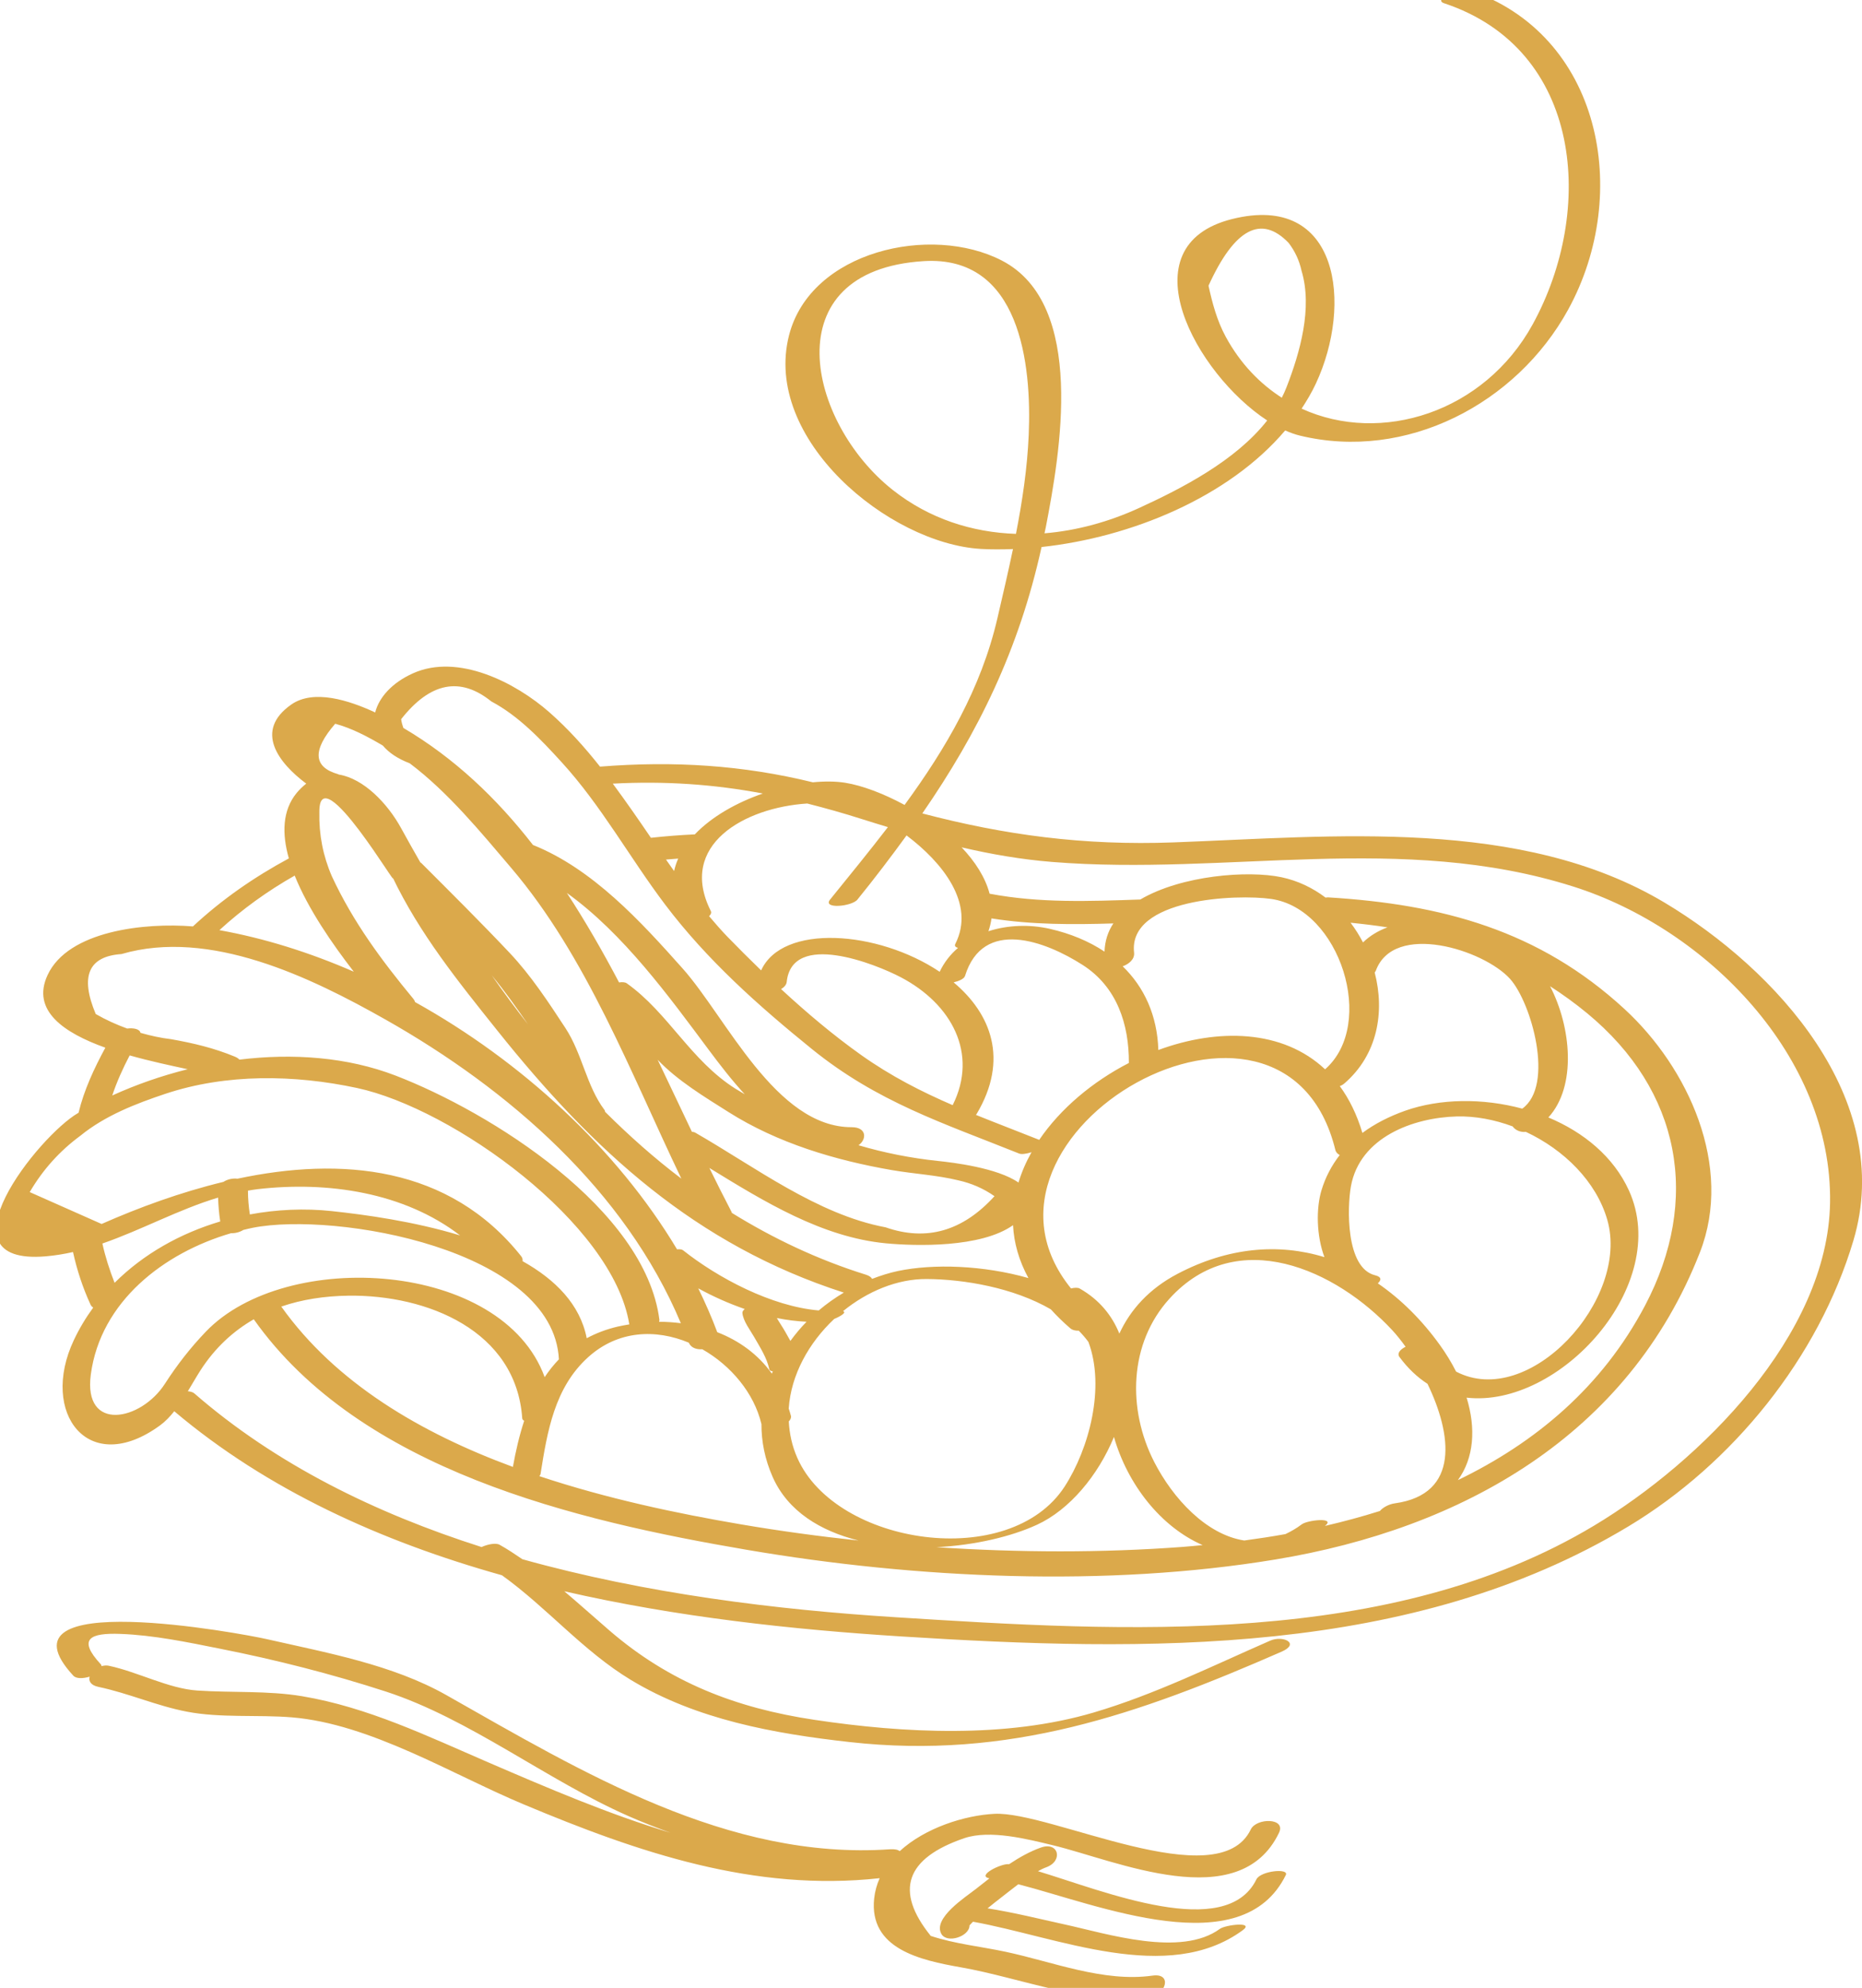 <?xml version="1.0" encoding="utf-8"?>
<!-- Generator: Adobe Illustrator 16.0.4, SVG Export Plug-In . SVG Version: 6.00 Build 0)  -->
<!DOCTYPE svg PUBLIC "-//W3C//DTD SVG 1.1//EN" "http://www.w3.org/Graphics/SVG/1.1/DTD/svg11.dtd">
<svg version="1.1" id="Layer_1" xmlns="http://www.w3.org/2000/svg" xmlns:xlink="http://www.w3.org/1999/xlink" x="0px" y="0px"
	 width="90.304px" height="96.367px" viewBox="0 0 90.304 96.367" enable-background="new 0 0 90.304 96.367" xml:space="preserve">
<path fill="#DBA94B" d="M55.895,95.772c-2.368,0.335-4.845-0.672-7.136-1.158c-1.214-0.257-2.432-0.377-3.618-0.766
	c-1.767-2.185-1.226-3.763,1.625-4.738c1.251-0.423,3.07,0.046,4.302,0.343c3.057,0.737,9.033,3.417,10.962-0.606
	c0.353-0.735-1.098-0.728-1.37-0.16c-1.573,3.281-9.703-0.896-12.432-0.758c-1.433,0.073-3.351,0.671-4.594,1.81
	c-0.079-0.067-0.225-0.107-0.478-0.091c-7.853,0.541-14.921-3.744-21.501-7.47c-2.625-1.486-5.819-2.058-8.732-2.721
	c-1.125-0.256-13.383-2.555-9.364,1.778c0.144,0.153,0.481,0.138,0.788,0.044c-0.056,0.208,0.041,0.415,0.426,0.496
	c1.477,0.312,2.816,0.919,4.297,1.203c1.625,0.312,3.423,0.139,5.074,0.273c3.809,0.312,7.749,2.75,11.223,4.207
	c5.624,2.36,11.222,4.259,17.295,3.591c-0.135,0.306-0.229,0.633-0.267,0.984c-0.258,2.448,2.244,2.991,4.21,3.338
	c2.911,0.511,6.174,1.865,9.159,1.441C56.55,96.703,56.868,95.635,55.895,95.772z M23.688,85.438
	c-2.954-1.273-5.852-2.679-9.045-3.212c-1.65-0.274-3.404-0.162-5.074-0.274c-1.393-0.093-2.894-0.907-4.297-1.202
	c-0.117-0.025-0.234-0.009-0.346,0.02c-0.009-0.028-0.009-0.059-0.036-0.088c-1.153-1.244-0.514-1.529,0.948-1.475
	c1.619,0.06,3.246,0.401,4.83,0.717c2.706,0.535,5.406,1.221,8.031,2.073c4.076,1.323,7.829,4.305,11.785,6.044
	c0.671,0.296,1.351,0.56,2.035,0.806C29.521,87.945,26.59,86.689,23.688,85.438z M60.934,91.106
	c-1.476,3.008-7.379,0.576-10.594-0.396c0.136-0.075,0.269-0.142,0.392-0.186c0.849-0.302,0.613-1.269-0.256-0.958
	c-0.536,0.191-1.045,0.479-1.534,0.804c-0.001,0-0.003,0-0.005-0.001c-0.376-0.045-1.604,0.568-0.951,0.688
	c-0.229,0.177-0.455,0.355-0.675,0.529c-0.465,0.367-2.082,1.4-1.658,2.162c0.27,0.485,1.37,0.128,1.367-0.41
	c0.008-0.006,0.021-0.018,0.047-0.051c0.037-0.046,0.082-0.084,0.123-0.127c4.119,0.741,9.438,3.079,13.08,0.412
	c0.595-0.437-0.842-0.261-1.105-0.068c-1.893,1.387-5.466,0.239-7.518-0.21c-1.249-0.274-2.49-0.585-3.752-0.783
	c0.214-0.176,0.433-0.348,0.65-0.516c0.25-0.194,0.541-0.426,0.841-0.652c3.895,1.004,10.847,3.887,12.974-0.448
	C62.528,90.553,61.138,90.691,60.934,91.106z M80.734,43.759c-6.954-4.156-16.086-3.207-23.819-2.922
	c-4.375,0.161-8.192-0.358-12.184-1.404c2.717-3.936,4.689-7.946,5.783-12.915c4.307-0.464,9.053-2.391,11.815-5.651
	c0.243,0.108,0.481,0.193,0.714,0.25c5.162,1.251,10.502-1.544,13.008-6.104c3.101-5.646,1.608-13.375-4.871-15.521
	c-0.409-0.137-1.71,0.478-1.146,0.665c6.732,2.23,7.332,10.044,4.299,15.566c-2.351,4.278-7.364,5.843-11.207,4.087
	c0.258-0.393,0.497-0.796,0.695-1.223c1.788-3.832,1.139-9.267-4.064-7.969c-5.188,1.295-1.749,7.518,1.7,9.765
	c-1.532,1.954-4.131,3.288-6.214,4.244c-1.467,0.672-3.027,1.099-4.587,1.227c0.02-0.098,0.042-0.192,0.063-0.291
	c0.684-3.55,1.983-10.805-2.129-12.931c-3.439-1.779-9.27-0.469-10.321,3.615c-1.294,5.03,4.825,10.101,9.305,10.364
	c0.502,0.029,1.024,0.025,1.554,0.006c-0.235,1.127-0.499,2.246-0.756,3.359c-0.789,3.396-2.499,6.309-4.501,9.045
	c-1.028-0.556-2.065-0.945-2.883-1.075c-0.458-0.073-0.994-0.077-1.567-0.022c-3.398-0.832-6.733-1.044-10.321-0.76
	c-0.742-0.938-1.542-1.832-2.459-2.637c-1.628-1.431-4.421-2.871-6.611-1.887c-1.016,0.456-1.647,1.165-1.834,1.898
	c-1.257-0.585-2.983-1.143-4.069-0.384c-1.817,1.27-0.628,2.823,0.725,3.834c-0.158,0.126-0.315,0.271-0.468,0.456
	c-0.69,0.846-0.716,1.965-0.375,3.169c-1.691,0.913-3.24,1.985-4.652,3.297c-2.319-0.19-6.047,0.203-7.048,2.356
	C1.505,48.989,3.1,50.07,5.109,50.789c-0.542,1.002-1.033,2.048-1.299,3.155c-0.008,0.003-0.014,0.007-0.021,0.011
	c-1.914,1.105-6.929,7.399-1.577,6.949c0.454-0.039,0.896-0.111,1.329-0.209c0.193,0.88,0.473,1.729,0.85,2.55
	c0.028,0.061,0.074,0.106,0.129,0.144c-0.358,0.489-0.673,1.014-0.939,1.577c-1.669,3.532,0.703,6.678,4.187,4.128
	c0.252-0.185,0.476-0.421,0.683-0.681c4.521,3.82,10.044,6.312,15.892,7.951c2.19,1.571,3.934,3.673,6.253,5.074
	c3.189,1.926,6.944,2.602,10.602,3.011c7.739,0.868,14.016-1.347,20.955-4.379c0.921-0.401,0.069-0.807-0.552-0.535
	c-2.825,1.234-5.58,2.601-8.545,3.479c-4.269,1.263-9.219,1.009-13.56,0.358c-3.812-0.571-7.032-1.822-9.946-4.336
	c-0.739-0.639-1.453-1.278-2.182-1.896c5.457,1.253,11.083,1.858,16.344,2.19c11.847,0.748,24.736,0.994,35.259-5.332
	c5.063-3.045,9.225-8.186,10.915-13.857C91.934,53.275,86.114,46.976,80.734,43.759z M59.448,16.329
	c-0.424-0.78-0.649-1.621-0.837-2.479c1.257-2.763,2.552-3.456,3.881-2.08c0.314,0.407,0.522,0.859,0.63,1.355
	c0.544,1.801-0.073,3.965-0.731,5.655c-0.066,0.17-0.143,0.337-0.226,0.501C61.096,18.593,60.154,17.626,59.448,16.329z
	 M43.306,23.759c-4.141-3.258-5.848-10.644,1.491-11.1c4.686-0.291,5.241,5.004,5.094,8.424c-0.069,1.61-0.309,3.211-0.619,4.798
	C47.145,25.809,45.073,25.15,43.306,23.759z M41.781,39.7c0.429,0.137,0.854,0.266,1.281,0.396
	c-0.913,1.188-1.865,2.351-2.804,3.512c-0.382,0.472,1.053,0.34,1.326,0.001c0.849-1.047,1.633-2.079,2.382-3.11
	c1.739,1.308,3.355,3.309,2.365,5.259c-0.051,0.1,0.012,0.161,0.13,0.193c-0.366,0.314-0.671,0.699-0.889,1.158
	c-2.999-2.008-7.63-2.339-8.658-0.067c-0.558-0.54-1.108-1.088-1.645-1.642c-0.308-0.317-0.593-0.652-0.878-0.985
	c0.082-0.082,0.124-0.169,0.082-0.251c-1.611-3.201,1.625-5.017,4.677-5.212C40.018,39.172,40.89,39.416,41.781,39.7z
	 M52.508,46.779c1.668,1.066,2.251,2.882,2.241,4.751c-1.754,0.902-3.316,2.208-4.348,3.727c-1.047-0.417-2.069-0.805-3.07-1.21
	c0.01-0.013,0.024-0.027,0.032-0.041c1.582-2.654,0.69-4.872-1.113-6.383c0.27-0.067,0.509-0.175,0.552-0.312
	C47.675,44.488,50.683,45.611,52.508,46.779z M47.937,45.143c0.071-0.208,0.121-0.415,0.148-0.621
	c1.964,0.309,3.931,0.304,5.912,0.243c-0.267,0.396-0.411,0.855-0.43,1.367c-0.762-0.507-1.661-0.879-2.658-1.106
	C49.942,44.806,48.88,44.839,47.937,45.143z M66.67,47.143c0.015-0.026,0.039-0.046,0.051-0.075
	c0.869-2.401,5.234-1.034,6.514,0.385c1.031,1.146,2.172,5.153,0.593,6.291c-1.917-0.517-3.997-0.495-5.688,0.104
	c-0.762,0.271-1.461,0.625-2.066,1.073c-0.267-0.896-0.64-1.647-1.096-2.269c0.081-0.03,0.156-0.073,0.223-0.131
	C66.813,51.131,67.169,49.055,66.67,47.143z M65.5,44.731c0.608,0.06,1.203,0.133,1.789,0.224c-0.448,0.167-0.851,0.406-1.186,0.731
	C65.929,45.353,65.73,45.032,65.5,44.731z M75.175,47.809c0.608,0.392,1.21,0.824,1.802,1.313c4.545,3.751,5.51,9.03,2.81,14.157
	c-2.09,3.967-5.327,6.66-9.082,8.473c0.782-1.072,0.882-2.506,0.423-3.998c4.499,0.518,9.959-5.456,7.872-10.044
	c-0.746-1.639-2.199-2.826-3.906-3.539C76.477,52.663,76.202,49.774,75.175,47.809z M77.952,59.137
	c1.107,3.858-3.795,9.208-7.334,7.354c-0.221-0.437-0.483-0.869-0.788-1.292c-0.882-1.224-1.898-2.225-3.009-2.987
	c0.171-0.151,0.199-0.31-0.132-0.391c-1.433-0.351-1.353-3.307-1.172-4.31c0.432-2.381,3.022-3.335,5.142-3.389
	c0.89-0.021,1.814,0.153,2.701,0.482c0.123,0.176,0.365,0.295,0.643,0.266C75.846,55.732,77.417,57.271,77.952,59.137z
	 M63.135,73.894c-0.266,0.201-0.532,0.35-0.795,0.475c-0.663,0.119-1.329,0.221-1.995,0.31c-1.85-0.285-3.466-2.048-4.37-3.813
	c-1.304-2.549-1.229-5.736,0.738-7.905c3.285-3.622,8.105-1.398,10.815,1.529c0.202,0.219,0.421,0.49,0.64,0.796
	c-0.258,0.131-0.428,0.318-0.294,0.5c0.411,0.556,0.868,0.982,1.358,1.298c1.165,2.405,1.604,5.354-1.587,5.794
	c-0.298,0.04-0.602,0.217-0.72,0.37c-0.877,0.276-1.766,0.516-2.665,0.724C64.812,73.533,63.405,73.688,63.135,73.894z
	 M19.025,42.496c1.322,2.769,3.185,5.073,5.106,7.476c4.633,5.795,9.589,10.37,16.792,12.69c-0.428,0.256-0.837,0.543-1.216,0.865
	c-2.299-0.199-4.888-1.577-6.579-2.917c-0.062-0.049-0.17-0.057-0.293-0.046c-2.918-4.87-7.54-9.115-12.703-11.985
	c-0.014-0.048-0.036-0.096-0.075-0.146c-1.549-1.873-2.931-3.734-3.962-5.953c-0.428-0.985-0.63-2.021-0.607-3.107
	C15.461,36.579,19.492,43.473,19.025,42.496z M23.852,47.286c0.629,0.755,1.192,1.56,1.757,2.374
	C25.003,48.886,24.417,48.095,23.852,47.286z M35.329,53.908c2.388,1.51,5.169,2.337,7.926,2.815
	c1.08,0.186,2.154,0.237,3.224,0.497c0.639,0.142,1.224,0.397,1.752,0.768c-1.542,1.696-3.302,2.199-5.281,1.509
	c-3.311-0.618-6.353-2.941-9.231-4.589c-0.044-0.026-0.1-0.038-0.163-0.042c-0.548-1.149-1.098-2.317-1.661-3.492
	C32.861,52.391,34.179,53.18,35.329,53.908z M30.397,47.668c-0.082-0.058-0.218-0.066-0.374-0.043
	c-0.786-1.491-1.622-2.947-2.531-4.337c2.746,1.971,4.957,5.024,6.875,7.597c0.543,0.728,1.12,1.479,1.754,2.163
	c-0.152-0.092-0.305-0.178-0.457-0.273C33.485,51.397,32.416,49.104,30.397,47.668z M49.131,59.393
	c0.042,0.848,0.28,1.71,0.746,2.564c-2.185-0.623-4.608-0.702-6.325-0.343c-0.427,0.09-0.846,0.225-1.257,0.382
	c-0.042-0.08-0.133-0.148-0.29-0.199c-2.353-0.734-4.511-1.763-6.514-3.001c-0.006-0.015-0.001-0.027-0.01-0.042
	c-0.363-0.693-0.721-1.41-1.078-2.135c2.669,1.639,5.471,3.362,8.568,3.654C44.397,60.407,47.576,60.499,49.131,59.393z
	 M39.117,64.074c-0.287,0.292-0.545,0.604-0.784,0.93c-0.085-0.153-0.171-0.304-0.254-0.45c-0.111-0.199-0.27-0.424-0.402-0.659
	C38.161,63.993,38.641,64.051,39.117,64.074z M36.581,64.824c0.277,0.486,0.614,1,0.729,1.554c0.012,0.059,0.083,0.088,0.171,0.104
	c-0.016,0.037-0.034,0.071-0.048,0.107c-0.669-0.936-1.592-1.6-2.647-2.008c-0.269-0.717-0.579-1.426-0.922-2.125
	c0.717,0.393,1.475,0.732,2.255,1.002c-0.07,0.059-0.121,0.122-0.114,0.192C36.045,64.053,36.387,64.482,36.581,64.824z
	 M33.406,65.089c0.102,0.248,0.372,0.338,0.654,0.319c1.395,0.791,2.512,2.13,2.865,3.615c0,0.004,0.004,0.004,0.004,0.007
	c-0.004,0.843,0.164,1.708,0.544,2.569c0.736,1.662,2.313,2.62,4.169,3.082c-1.924-0.205-3.834-0.465-5.71-0.785
	c-3.085-0.525-6.489-1.243-9.773-2.336c0.022-0.035,0.05-0.068,0.057-0.107c0.327-2.064,0.679-4.186,2.304-5.656
	C29.976,64.478,31.811,64.423,33.406,65.089z M38.671,70.679c-0.26-0.584-0.384-1.18-0.416-1.771
	c0.076-0.082,0.125-0.172,0.104-0.27c-0.03-0.123-0.071-0.236-0.107-0.355c0.109-1.633,0.974-3.188,2.206-4.345
	c0.322-0.134,0.617-0.32,0.426-0.376c1.185-0.962,2.631-1.568,4.059-1.559c1.824,0.012,4.212,0.421,6.021,1.47
	c0.278,0.308,0.588,0.614,0.938,0.915c0.107,0.093,0.256,0.126,0.415,0.12c0.17,0.173,0.329,0.353,0.47,0.547
	c0.823,2.2,0.034,5.172-1.153,7.008C48.971,76.17,40.549,74.924,38.671,70.679z M64.233,60.943c-2.22-0.682-4.664-0.483-7.123,0.808
	c-1.384,0.726-2.291,1.745-2.823,2.898c-0.354-0.872-0.962-1.638-1.921-2.184c-0.095-0.054-0.253-0.044-0.424-0.006
	c-6.084-7.513,10.319-16.864,12.82-6.716c0.029,0.121,0.113,0.196,0.212,0.25c-0.38,0.493-0.688,1.054-0.886,1.713
	C63.828,58.573,63.839,59.891,64.233,60.943z M50.299,73.912c1.567-0.722,2.954-2.379,3.726-4.252
	c0.659,2.294,2.262,4.354,4.302,5.243c-0.329,0.029-0.659,0.063-0.987,0.088c-3.911,0.29-7.928,0.276-11.92,0.013
	C47.258,74.909,49.033,74.497,50.299,73.912z M64.264,51.837c-2.058-1.934-5.197-2-8.086-0.936
	c-0.053-1.676-0.683-3.043-1.729-4.057c0.315-0.114,0.587-0.351,0.552-0.662c-0.297-2.633,4.994-2.845,6.655-2.603
	C64.988,44.064,66.766,49.646,64.264,51.837z M46.203,53.575c-1.517-0.656-2.987-1.403-4.426-2.422
	c-1.365-0.969-2.656-2.06-3.895-3.204c0.149-0.091,0.258-0.209,0.272-0.349c0.263-2.479,4.292-0.878,5.542-0.221
	C46.139,48.663,47.461,51.061,46.203,53.575z M36.995,38.467c-1.261,0.438-2.47,1.112-3.297,1.981
	c-0.711,0.033-1.421,0.088-2.13,0.166c-0.602-0.884-1.211-1.765-1.849-2.625C32.257,37.854,34.628,38.021,36.995,38.467z
	 M32.892,41.622c-0.087,0.195-0.153,0.396-0.2,0.603c-0.131-0.186-0.264-0.371-0.393-0.556
	C32.496,41.651,32.694,41.636,32.892,41.622z M23.828,34.003c1.333,0.707,2.419,1.86,3.422,2.959
	c1.915,2.098,3.298,4.626,5.004,6.884c2.025,2.68,4.516,4.899,7.12,7.007c3.176,2.571,6.357,3.586,10.053,5.068
	c0.12,0.049,0.36,0.011,0.601-0.064c-0.268,0.474-0.481,0.966-0.633,1.47c-1.021-0.715-3.19-0.973-3.902-1.047
	c-1.332-0.14-2.614-0.396-3.856-0.762c0.404-0.281,0.41-0.877-0.337-0.875c-3.677,0.004-6.076-5.319-8.194-7.694
	c-2.032-2.281-4.363-4.83-7.257-5.987c-1.757-2.26-3.81-4.215-6.287-5.674c-0.047-0.133-0.088-0.272-0.107-0.424
	C20.862,33.076,22.319,32.789,23.828,34.003z M16.257,35.085c0.814,0.22,1.583,0.63,2.311,1.059
	c0.285,0.341,0.719,0.637,1.301,0.858c1.854,1.391,3.465,3.358,4.924,5.072c3.659,4.297,5.787,9.922,8.251,15.062
	c-1.308-0.988-2.533-2.08-3.699-3.24c-0.007-0.028-0.003-0.057-0.025-0.084c-0.88-1.168-1.08-2.727-1.895-3.971
	c-0.826-1.259-1.667-2.544-2.703-3.643c-1.402-1.486-2.856-2.926-4.3-4.371c-0.009-0.009-0.025-0.01-0.035-0.018
	c-0.319-0.555-0.631-1.111-0.937-1.668c-0.658-1.198-1.816-2.399-3.015-2.592c-0.013-0.006-0.025-0.013-0.038-0.019
	C15.188,37.185,15.141,36.371,16.257,35.085z M14.292,42.446c0.653,1.625,1.83,3.321,2.866,4.659
	c-2.147-0.936-4.344-1.624-6.518-2.014C11.761,44.066,12.975,43.194,14.292,42.446z M4.643,49.157
	c-0.771-1.829-0.356-2.798,1.249-2.907c4.281-1.252,9.176,1.125,12.795,3.17c6,3.39,11.631,8.298,14.333,14.725
	c-0.348-0.043-0.7-0.069-1.056-0.069c0.005-0.033,0.021-0.063,0.016-0.099c-0.692-5.368-8.182-10.06-12.796-11.836
	c-2.334-0.898-4.974-1.091-7.572-0.773c-0.05-0.055-0.125-0.105-0.227-0.147c-1.029-0.423-2-0.65-3.086-0.844
	c-0.507-0.059-1.001-0.17-1.486-0.308c-0.039-0.186-0.333-0.246-0.646-0.208C5.646,49.67,5.137,49.442,4.643,49.157z M9.103,51.833
	c-1.274,0.318-2.509,0.749-3.659,1.273c0.223-0.67,0.516-1.316,0.844-1.943C7.289,51.446,8.297,51.659,9.103,51.833z M1.442,57.789
	c0.632-1.082,1.452-1.994,2.46-2.735c1.187-0.968,2.677-1.549,4.111-2.027c2.97-0.991,6.271-0.932,9.299-0.285
	c4.646,0.994,12.425,6.56,13.208,11.46c-0.184,0.031-0.368,0.064-0.551,0.105c-0.567,0.131-1.064,0.326-1.514,0.566
	c-0.32-1.64-1.523-2.846-3.113-3.736c0.011-0.076,0.001-0.154-0.062-0.234c-3.494-4.399-8.75-4.831-13.763-3.763
	c-0.23-0.029-0.489,0.028-0.68,0.154c-2.076,0.5-4.093,1.239-5.909,2.041C3.766,58.821,2.604,58.305,1.442,57.789z M22.314,59.89
	c-2.241-0.682-4.611-1.007-6.229-1.18c-1.309-0.14-2.654-0.081-3.967,0.162c-0.059-0.383-0.092-0.764-0.093-1.153
	c0.15-0.025,0.302-0.052,0.455-0.07C15.897,57.25,19.598,57.804,22.314,59.89z M10.681,59.213c-1.933,0.575-3.721,1.575-5.124,2.975
	c-0.242-0.62-0.448-1.252-0.591-1.906c1.892-0.655,3.68-1.645,5.612-2.226C10.589,58.444,10.622,58.83,10.681,59.213z M7.996,67.084
	c-1.163,1.804-3.967,2.36-3.592-0.452c0.475-3.546,3.547-5.902,6.808-6.852c0.199,0.009,0.414-0.048,0.592-0.157
	c0.15-0.037,0.299-0.073,0.449-0.103c4.027-0.796,14.58,1.048,14.853,6.376c-0.256,0.267-0.485,0.554-0.691,0.863
	c-2.057-5.649-12.54-6.261-16.43-2.206C9.23,65.34,8.585,66.171,7.996,67.084z M25.422,68.876c-0.236,0.717-0.411,1.472-0.547,2.236
	c-4.467-1.647-8.595-4.066-11.233-7.773c1-0.344,2.092-0.512,3.258-0.528c3.818-0.05,8.132,1.696,8.427,5.941
	C25.331,68.808,25.368,68.847,25.422,68.876z M77.331,73.946c-9.897,5.95-22.814,5.153-33.876,4.454
	c-5.81-0.366-12.129-1.14-18.119-2.813c-0.36-0.244-0.719-0.487-1.108-0.702c-0.18-0.101-0.57-0.026-0.874,0.111
	c-5.152-1.642-9.98-4.013-13.929-7.448c-0.077-0.066-0.192-0.093-0.315-0.104c0.212-0.349,0.412-0.7,0.61-1.01
	c0.712-1.104,1.591-1.905,2.587-2.479c5.177,7.317,15.613,9.762,23.94,11.18c8.191,1.395,17.399,1.819,25.604,0.465
	c9.045-1.492,17.127-6.006,20.595-14.897c1.625-4.167-0.568-8.941-3.657-11.785c-4.148-3.82-8.848-5.082-14.388-5.417
	c-0.037-0.003-0.074,0.009-0.112,0.013c-0.628-0.474-1.348-0.822-2.141-0.989c-1.62-0.341-4.836-0.097-6.844,1.08
	c-2.458,0.086-4.88,0.18-7.31-0.281c-0.209-0.796-0.704-1.559-1.357-2.247c1.436,0.333,2.89,0.587,4.396,0.708
	c8.478,0.682,16.935-1.451,25.275,1.194c6.481,2.055,12.557,8.258,12.447,15.317C88.655,64.745,82.454,70.866,77.331,73.946z"/>
</svg>
